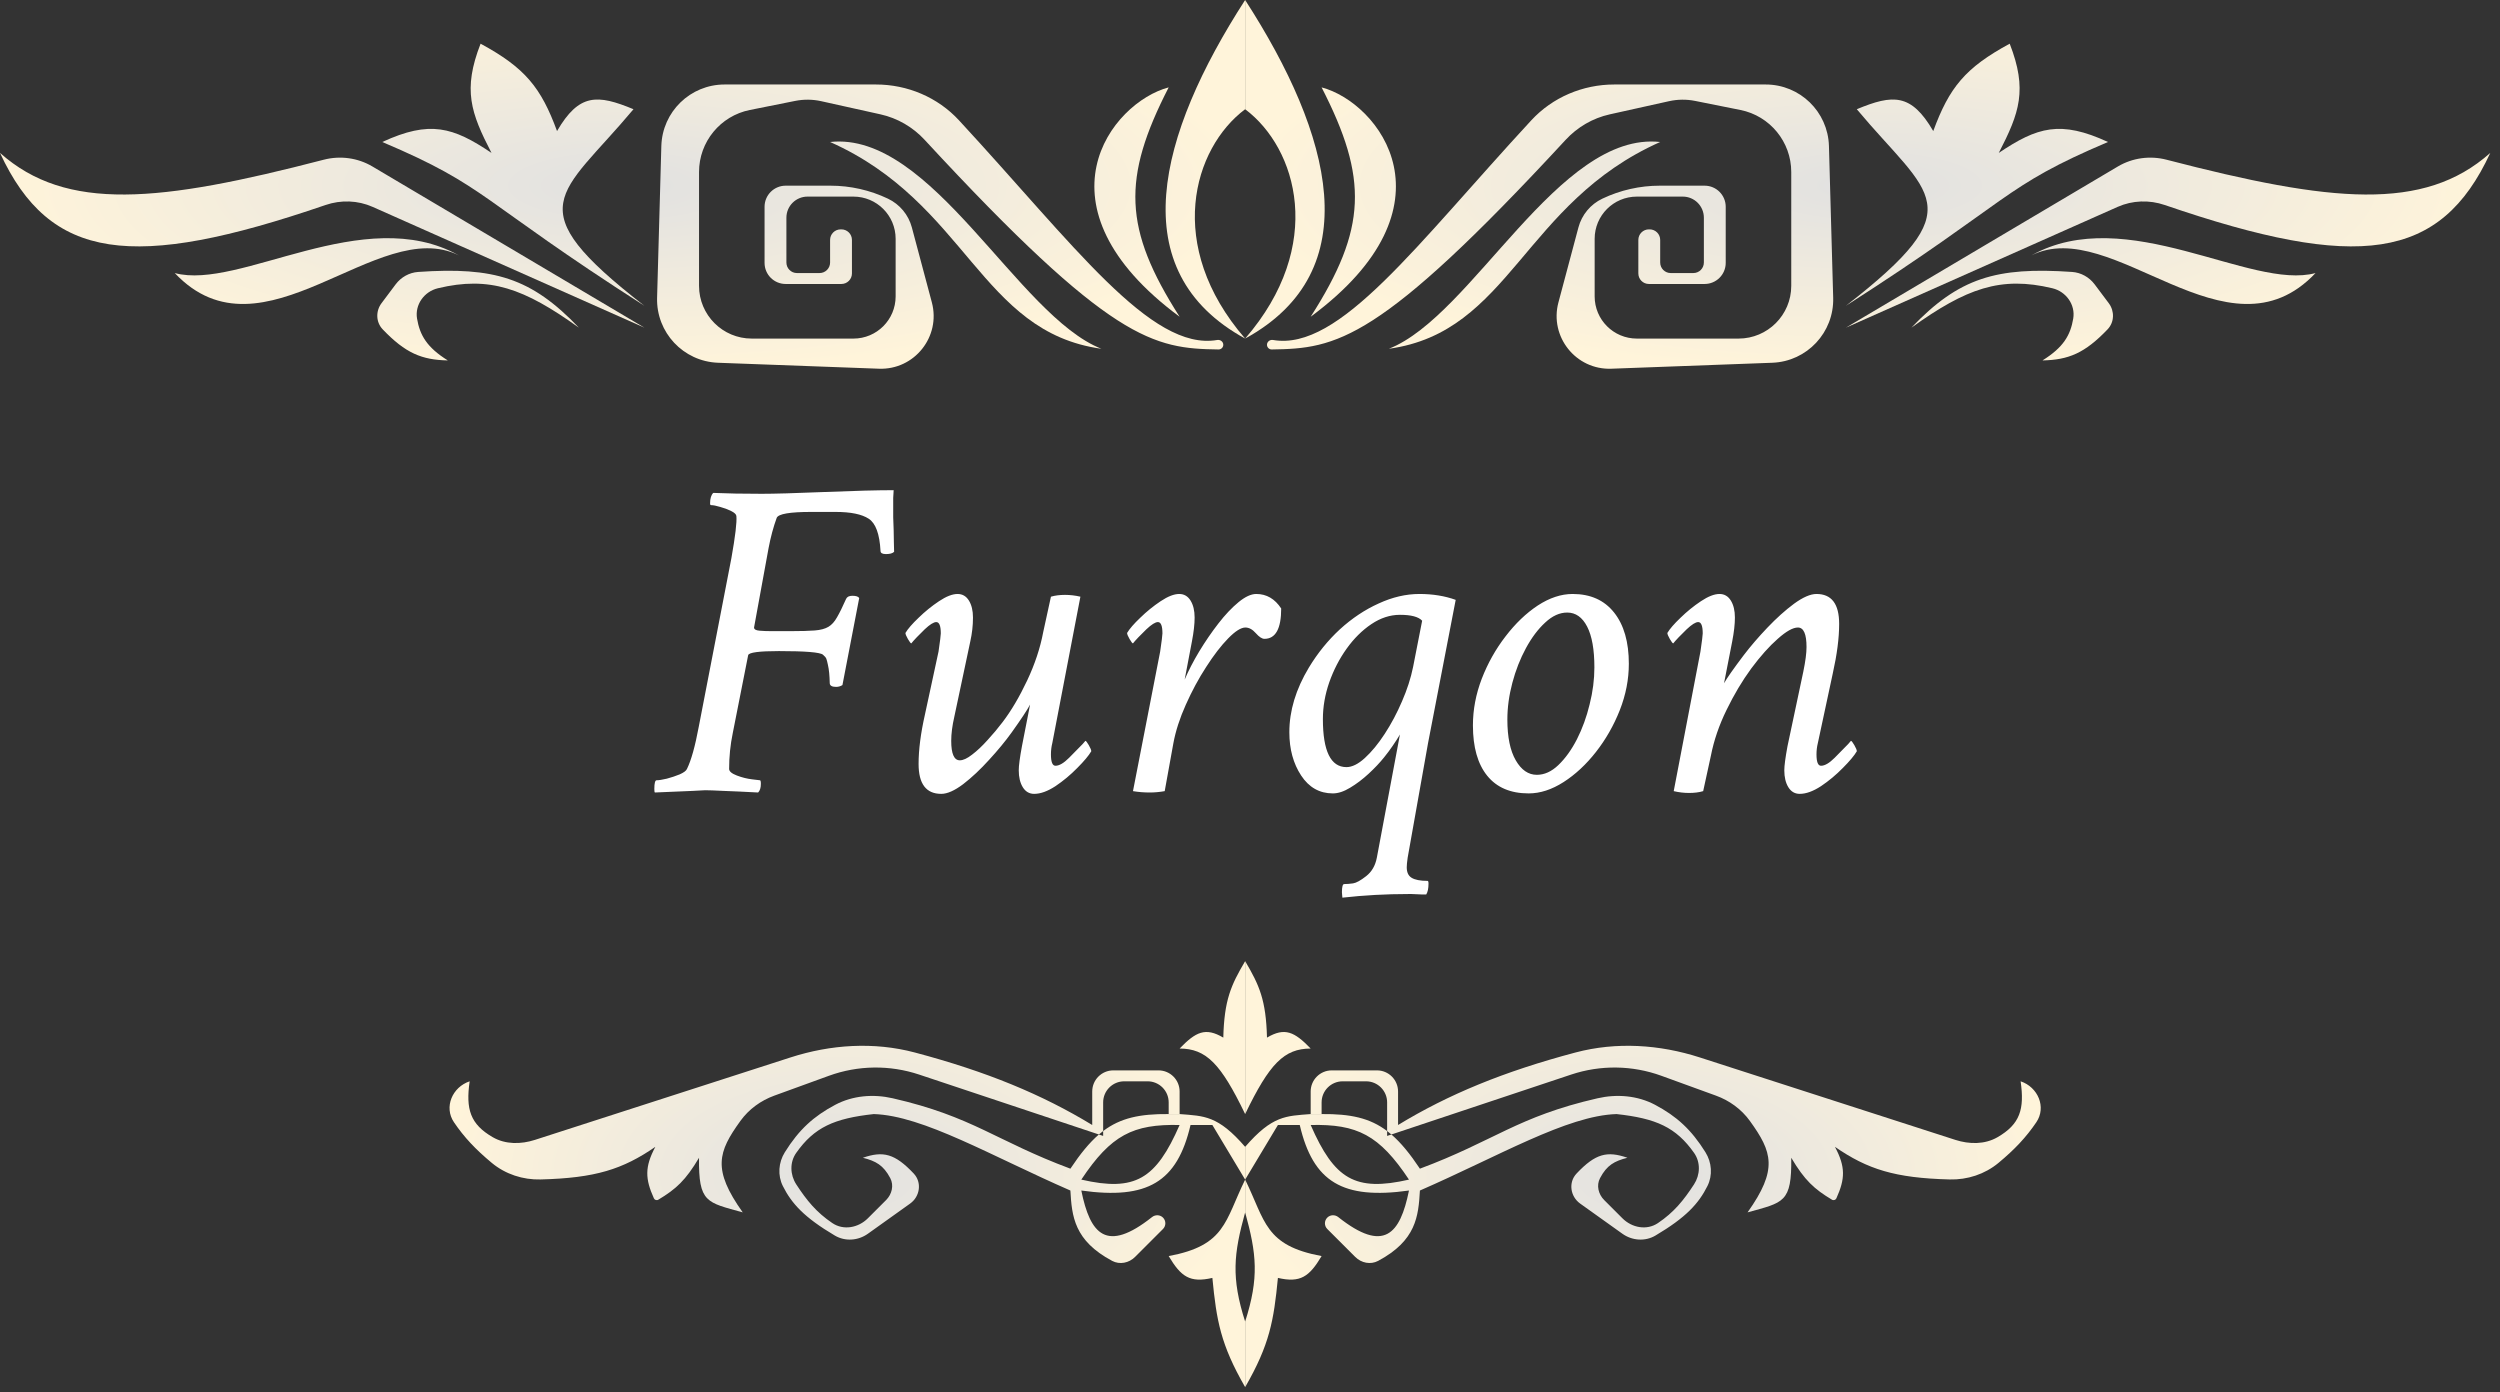 <svg width="237" height="132" viewBox="0 0 237 132" fill="none" xmlns="http://www.w3.org/2000/svg">
<rect x="0" y="0" width="237" height="132" fill="#333333" stroke="none"/>
<path d="M50.713 108.06C49.389 108.487 47.922 108.504 46.717 107.809C44.58 106.575 44.142 105.154 44.524 102.508V102.508C42.88 103.056 42.063 104.953 43.034 106.388C43.998 107.812 45.094 108.974 46.627 110.246C47.918 111.316 49.57 111.855 51.246 111.812C56.441 111.679 59.035 110.851 62.126 108.72C61.105 110.641 61.162 111.76 61.989 113.6C62.061 113.76 62.257 113.822 62.408 113.731C64.083 112.73 65.004 111.892 66.268 109.756C66.216 114.032 66.985 113.977 70.41 114.933C67.52 110.86 68.053 109.221 70.198 106.254C70.996 105.151 72.126 104.331 73.406 103.866L78.578 101.985C81.335 100.982 84.349 100.942 87.132 101.869L104.174 107.55C104.308 107.435 104.443 107.326 104.579 107.223V104.508C104.579 103.403 105.474 102.508 106.579 102.508H108.791C109.896 102.508 110.791 103.403 110.791 104.508V105.614H111.827V103.472C111.827 102.368 110.931 101.472 109.827 101.472H105.543C104.439 101.472 103.543 102.368 103.543 103.472V106.65C98.774 103.748 93.533 101.584 86.726 99.777C82.846 98.747 78.754 99.014 74.933 100.247L50.713 108.06Z" fill="url(#paint0_radial_692_1464)"/>
<path fill-rule="evenodd" clip-rule="evenodd" d="M118.04 111.827V108.721C115.458 105.74 114.164 105.799 111.827 105.614H110.791C108.063 105.589 106.223 105.979 104.579 107.223V107.685L104.174 107.55C103.27 108.327 102.41 109.382 101.473 110.791C94.423 108.167 92.242 105.859 84.631 104.117C82.793 103.696 80.838 103.854 79.174 104.739C77.141 105.82 75.748 107.075 74.401 109.235C73.798 110.201 73.705 111.42 74.215 112.438C75.05 114.107 76.25 115.417 79.138 117.128C80.119 117.709 81.351 117.62 82.279 116.957L86.28 114.099C87.219 113.429 87.413 112.09 86.622 111.251C84.831 109.354 83.723 109.09 81.799 109.756C83.025 110.067 83.748 110.456 84.397 111.688C84.76 112.378 84.552 113.216 84.001 113.767L82.276 115.492C81.371 116.397 79.967 116.664 78.906 115.948C77.392 114.927 76.479 113.802 75.488 112.283C74.894 111.372 74.854 110.185 75.48 109.296C77.189 106.871 79.077 106.022 82.835 105.614C87.514 105.758 93.974 109.592 101.473 112.862C101.611 115.305 101.827 117.608 105.431 119.531C106.15 119.915 107.027 119.733 107.604 119.156L110.252 116.508C110.55 116.21 110.55 115.727 110.252 115.429V115.429C109.972 115.149 109.522 115.134 109.211 115.381C104.883 118.812 103.35 117.017 102.508 112.862C108.785 113.743 111.601 112.063 112.862 106.65H114.933L118.04 111.827ZM102.508 111.827C105.324 107.593 107.417 106.549 111.827 106.65C109.582 111.782 107.624 113.001 102.508 111.827Z" fill="url(#paint1_radial_692_1464)"/>
<path d="M118.04 114.933V111.827C116.112 115.763 116.189 118.074 110.791 119.075C111.96 121.038 112.806 121.636 114.933 121.146C115.325 125.201 115.718 127.472 118.04 131.5V125.287C116.703 121.107 116.953 118.865 118.04 114.933Z" fill="url(#paint2_radial_692_1464)"/>
<path d="M115.969 98.366C116.06 94.792 116.696 93.394 118.04 91.118V105.614C115.723 100.811 114.342 99.414 111.827 99.401C113.365 97.812 114.277 97.364 115.969 98.366Z" fill="url(#paint3_radial_692_1464)"/>
<path d="M185.366 108.06C186.69 108.487 188.157 108.504 189.362 107.809C191.499 106.575 191.937 105.154 191.555 102.508V102.508C193.199 103.056 194.016 104.953 193.045 106.388C192.081 107.812 190.985 108.974 189.452 110.246C188.161 111.316 186.509 111.855 184.833 111.812C179.638 111.679 177.044 110.851 173.953 108.72C174.974 110.641 174.917 111.76 174.09 113.6C174.018 113.76 173.822 113.822 173.671 113.731C171.996 112.73 171.075 111.892 169.811 109.756C169.863 114.032 169.094 113.977 165.669 114.933C168.559 110.86 168.026 109.221 165.881 106.254C165.083 105.151 163.953 104.331 162.673 103.866L157.501 101.985C154.744 100.982 151.73 100.942 148.947 101.869L131.905 107.55C131.771 107.435 131.636 107.326 131.5 107.223V104.508C131.5 103.403 130.605 102.508 129.5 102.508H127.288C126.183 102.508 125.288 103.403 125.288 104.508V105.614H124.252V103.472C124.252 102.368 125.148 101.472 126.252 101.472H130.536C131.64 101.472 132.536 102.368 132.536 103.472V106.65C137.305 103.748 142.547 101.584 149.353 99.777C153.233 98.747 157.325 99.014 161.146 100.247L185.366 108.06Z" fill="url(#paint4_radial_692_1464)"/>
<path fill-rule="evenodd" clip-rule="evenodd" d="M118.04 111.827V108.721C120.621 105.74 121.915 105.799 124.252 105.614H125.288C128.016 105.589 129.856 105.979 131.5 107.223V107.685L131.905 107.55C132.809 108.327 133.669 109.382 134.607 110.791C141.656 108.167 143.837 105.859 151.448 104.117C153.286 103.696 155.241 103.854 156.905 104.739C158.938 105.82 160.331 107.075 161.678 109.235C162.281 110.201 162.374 111.42 161.864 112.438C161.029 114.107 159.829 115.417 156.941 117.128C155.96 117.709 154.728 117.62 153.8 116.957L149.799 114.099C148.86 113.429 148.666 112.09 149.457 111.251C151.248 109.354 152.356 109.09 154.28 109.756C153.054 110.067 152.331 110.456 151.683 111.688C151.319 112.378 151.527 113.216 152.079 113.767L153.803 115.492C154.708 116.397 156.112 116.664 157.173 115.948C158.687 114.927 159.601 113.802 160.591 112.283C161.185 111.372 161.225 110.185 160.599 109.296C158.891 106.871 157.002 106.022 153.244 105.614C148.565 105.758 142.105 109.592 134.607 112.862C134.468 115.305 134.252 117.608 130.648 119.531C129.929 119.915 129.052 119.733 128.475 119.156L125.827 116.508C125.529 116.21 125.529 115.727 125.827 115.429V115.429C126.107 115.149 126.557 115.134 126.868 115.381C131.196 118.812 132.729 117.017 133.571 112.862C127.294 113.743 124.479 112.063 123.217 106.65H121.146L118.04 111.827ZM133.571 111.827C130.755 107.593 128.662 106.549 124.252 106.65C126.497 111.782 128.455 113.001 133.571 111.827Z" fill="url(#paint5_radial_692_1464)"/>
<path d="M118.04 114.933V111.827C119.967 115.763 119.89 118.074 125.288 119.075C124.119 121.038 123.273 121.636 121.146 121.146C120.755 125.201 120.362 127.472 118.04 131.5V125.287C119.376 121.107 119.126 118.865 118.04 114.933Z" fill="url(#paint6_radial_692_1464)"/>
<path d="M120.11 98.366C120.019 94.792 119.383 93.394 118.04 91.118V105.614C120.356 100.811 121.737 99.414 124.252 99.401C122.714 97.812 121.802 97.364 120.11 98.366Z" fill="url(#paint7_radial_692_1464)"/>
<path d="M66.844 74.914C66.844 74.914 66.443 74.936 65.641 74.978C64.853 75.007 63.664 75.057 62.074 75.129C62.046 75.1 62.031 74.986 62.031 74.785C62.031 74.241 62.103 73.969 62.246 73.969C62.461 73.969 62.783 73.919 63.213 73.818C63.643 73.704 64.051 73.568 64.438 73.41C64.824 73.238 65.053 73.066 65.125 72.894C65.526 72.078 65.898 70.746 66.242 68.898L69.336 52.914C69.708 50.823 69.866 49.491 69.809 48.918C69.794 48.76 69.63 48.603 69.314 48.445C68.999 48.288 68.656 48.159 68.283 48.059C67.911 47.944 67.617 47.887 67.402 47.887C67.345 47.887 67.316 47.829 67.316 47.715C67.316 47.257 67.417 46.927 67.617 46.727C68.276 46.755 68.985 46.777 69.744 46.791C70.518 46.805 71.341 46.812 72.215 46.812C72.788 46.812 73.568 46.798 74.557 46.77C75.559 46.741 76.769 46.698 78.188 46.641C79.606 46.583 80.859 46.54 81.947 46.512C83.036 46.483 83.96 46.469 84.719 46.469C84.704 46.669 84.69 46.913 84.676 47.199C84.676 47.471 84.676 47.786 84.676 48.145C84.676 48.388 84.676 48.689 84.676 49.047C84.69 49.391 84.704 49.792 84.719 50.25C84.733 50.708 84.74 51.109 84.74 51.453C84.755 51.797 84.762 52.083 84.762 52.312C84.618 52.456 84.361 52.527 83.988 52.527C83.644 52.527 83.473 52.427 83.473 52.227C83.387 50.622 83.014 49.605 82.356 49.176C81.697 48.746 80.651 48.531 79.219 48.531H76.898C74.879 48.531 73.79 48.717 73.633 49.09C73.318 49.949 73.06 50.909 72.859 51.969L71.484 59.488C71.484 59.66 71.656 59.76 72 59.789C72.344 59.818 72.702 59.832 73.074 59.832H75.008C75.953 59.832 76.698 59.81 77.242 59.768C77.787 59.725 78.216 59.61 78.531 59.424C78.846 59.238 79.118 58.937 79.348 58.522C79.591 58.106 79.878 57.526 80.207 56.781C80.293 56.581 80.493 56.48 80.809 56.48C81.152 56.48 81.367 56.552 81.453 56.695L79.863 64.945C79.677 65.06 79.477 65.117 79.262 65.117C78.875 65.117 78.674 65.003 78.66 64.773C78.646 64.043 78.588 63.463 78.488 63.033C78.431 62.761 78.381 62.568 78.338 62.453C78.295 62.339 78.188 62.21 78.016 62.066C77.743 61.837 76.354 61.723 73.848 61.723C71.971 61.723 70.997 61.852 70.926 62.109L69.465 69.5C69.236 70.603 69.121 71.734 69.121 72.894C69.121 73.124 69.365 73.331 69.852 73.518C70.338 73.704 70.826 73.826 71.312 73.883L72.043 73.969C72.1 73.969 72.129 74.083 72.129 74.312C72.129 74.685 72.043 74.957 71.871 75.129C70.539 75.057 69.451 75.007 68.606 74.978C67.775 74.936 67.188 74.914 66.844 74.914ZM90.777 56.309C91.236 56.309 91.594 56.516 91.852 56.932C92.109 57.347 92.238 57.884 92.238 58.543C92.238 59.302 92.152 60.061 91.981 60.82L90.477 67.91C90.276 68.784 90.176 69.557 90.176 70.231C90.176 71.462 90.448 72.078 90.992 72.078C91.307 72.078 91.694 71.899 92.152 71.541C92.625 71.183 93.112 70.725 93.613 70.166C94.129 69.607 94.609 69.034 95.053 68.447C95.869 67.373 96.643 66.062 97.373 64.516C98.103 62.969 98.612 61.436 98.898 59.918L99.629 56.566C100.016 56.452 100.46 56.395 100.961 56.395C101.448 56.395 101.935 56.452 102.422 56.566L99.758 70.445C99.672 70.789 99.629 71.147 99.629 71.519C99.629 72.236 99.772 72.594 100.059 72.594C100.417 72.594 100.846 72.343 101.348 71.842C101.849 71.326 102.279 70.889 102.637 70.531L102.895 70.231C102.952 70.231 103.059 70.367 103.217 70.639C103.374 70.911 103.453 71.104 103.453 71.219C103.21 71.634 102.766 72.164 102.121 72.809C101.491 73.453 100.803 74.026 100.059 74.527C99.314 75.014 98.641 75.258 98.039 75.258C97.581 75.258 97.223 75.05 96.965 74.635C96.707 74.219 96.578 73.682 96.578 73.023C96.578 72.594 96.678 71.835 96.879 70.746L97.652 66.793C97.38 67.309 96.793 68.197 95.891 69.457C95.303 70.273 94.594 71.133 93.764 72.035C92.947 72.938 92.131 73.704 91.314 74.334C90.498 74.95 89.803 75.258 89.231 75.258C87.798 75.258 87.082 74.312 87.082 72.422C87.082 71.076 87.283 69.514 87.684 67.738L88.973 61.766C89.116 60.777 89.188 60.204 89.188 60.047C89.188 59.331 89.044 58.973 88.758 58.973C88.514 58.973 88.149 59.202 87.662 59.66C87.433 59.889 87.182 60.14 86.91 60.412C86.652 60.684 86.481 60.878 86.394 60.992C86.337 60.992 86.23 60.856 86.072 60.584C85.915 60.312 85.836 60.118 85.836 60.004C86.065 59.617 86.481 59.137 87.082 58.565C87.684 57.977 88.328 57.454 89.016 56.996C89.703 56.538 90.29 56.309 90.777 56.309ZM111.789 56.309C112.247 56.309 112.605 56.516 112.863 56.932C113.121 57.347 113.25 57.884 113.25 58.543C113.25 59.173 113.164 59.932 112.992 60.82L112.305 64.43C112.663 63.585 113.121 62.697 113.68 61.766C114.253 60.82 114.861 59.932 115.506 59.102C116.15 58.271 116.788 57.598 117.418 57.082C118.048 56.566 118.607 56.309 119.094 56.309C120.068 56.309 120.855 56.767 121.457 57.684C121.457 59.603 120.927 60.562 119.867 60.562C119.638 60.562 119.366 60.383 119.051 60.025C118.736 59.667 118.406 59.488 118.062 59.488C117.647 59.488 117.103 59.832 116.43 60.52C115.757 61.207 115.062 62.109 114.346 63.227C113.63 64.329 112.985 65.525 112.412 66.814C111.839 68.089 111.445 69.314 111.23 70.488L110.414 75C109.927 75.086 109.454 75.129 108.996 75.129C108.452 75.129 107.922 75.086 107.406 75L109.984 61.766C110.128 60.777 110.199 60.204 110.199 60.047C110.199 59.331 110.056 58.973 109.77 58.973C109.526 58.973 109.161 59.202 108.674 59.66C108.445 59.889 108.194 60.14 107.922 60.412C107.664 60.684 107.492 60.878 107.406 60.992C107.349 60.992 107.242 60.856 107.084 60.584C106.926 60.312 106.848 60.118 106.848 60.004C107.077 59.617 107.492 59.137 108.094 58.565C108.695 57.977 109.34 57.454 110.027 56.996C110.715 56.538 111.302 56.309 111.789 56.309ZM134.562 56.309C135.823 56.309 136.969 56.495 138 56.867L135.379 70.445L133.445 81.316C133.388 81.717 133.359 82.018 133.359 82.219C133.359 82.691 133.51 83.021 133.811 83.207C134.126 83.408 134.634 83.508 135.336 83.508C135.393 83.508 135.422 83.594 135.422 83.766C135.422 84.224 135.35 84.568 135.207 84.797C135.107 84.797 134.985 84.797 134.842 84.797C134.699 84.797 134.527 84.79 134.326 84.775C134.14 84.761 133.975 84.754 133.832 84.754C133.689 84.754 133.574 84.754 133.488 84.754C131.397 84.754 129.32 84.868 127.258 85.098C127.258 85.026 127.251 84.947 127.236 84.861C127.222 84.775 127.215 84.682 127.215 84.582C127.215 84.066 127.286 83.809 127.43 83.809C127.688 83.809 127.967 83.787 128.268 83.744C128.568 83.701 128.984 83.472 129.514 83.057C130.044 82.641 130.38 82.061 130.523 81.316L132.715 69.629C132.514 69.973 132.285 70.331 132.027 70.703C131.784 71.061 131.512 71.426 131.211 71.799C130.81 72.3 130.323 72.816 129.75 73.346C129.177 73.876 128.59 74.32 127.988 74.678C127.401 75.036 126.857 75.215 126.355 75.215C125.095 75.215 124.092 74.649 123.348 73.518C122.603 72.386 122.23 71.018 122.23 69.414C122.23 67.38 122.846 65.339 124.078 63.291C124.909 61.916 125.89 60.706 127.021 59.66C128.167 58.615 129.392 57.798 130.695 57.211C131.999 56.609 133.288 56.309 134.562 56.309ZM132.715 58.285C131.784 58.285 130.882 58.579 130.008 59.166C129.134 59.753 128.354 60.527 127.666 61.486C126.979 62.446 126.427 63.513 126.012 64.688C125.611 65.848 125.41 67.008 125.41 68.168C125.41 71.204 126.155 72.723 127.645 72.723C128.174 72.723 128.755 72.436 129.385 71.863C130.029 71.276 130.66 70.51 131.275 69.564C131.891 68.619 132.436 67.595 132.908 66.492C133.395 65.375 133.746 64.287 133.961 63.227L134.82 58.844C134.477 58.471 133.775 58.285 132.715 58.285ZM149.086 56.309C150.776 56.309 152.087 56.896 153.018 58.07C153.949 59.245 154.414 60.863 154.414 62.926C154.414 64.401 154.128 65.869 153.555 67.33C152.982 68.777 152.23 70.094 151.299 71.283C150.368 72.472 149.344 73.424 148.227 74.141C147.109 74.857 146.007 75.215 144.918 75.215C143.199 75.215 141.889 74.656 140.986 73.539C140.084 72.422 139.633 70.832 139.633 68.769C139.633 67.28 139.912 65.805 140.471 64.344C141.044 62.868 141.796 61.529 142.727 60.326C143.658 59.109 144.674 58.135 145.777 57.404C146.895 56.674 147.997 56.309 149.086 56.309ZM148.57 58.07C147.854 58.07 147.16 58.385 146.486 59.016C145.813 59.632 145.204 60.441 144.66 61.443C144.116 62.446 143.686 63.542 143.371 64.731C143.056 65.919 142.898 67.079 142.898 68.211C142.898 69.872 143.163 71.162 143.693 72.078C144.223 72.995 144.889 73.453 145.691 73.453C146.408 73.453 147.088 73.145 147.732 72.529C148.391 71.899 148.979 71.083 149.494 70.08C150.01 69.063 150.411 67.96 150.697 66.772C150.998 65.583 151.148 64.415 151.148 63.27C151.148 61.579 150.919 60.29 150.461 59.402C150.003 58.514 149.372 58.07 148.57 58.07ZM163.008 56.309C163.466 56.309 163.824 56.516 164.082 56.932C164.34 57.347 164.469 57.884 164.469 58.543C164.469 59.173 164.383 59.932 164.211 60.82L163.438 64.773C163.71 64.287 164.333 63.398 165.307 62.109C165.951 61.264 166.696 60.398 167.541 59.51C168.4 58.607 169.245 57.848 170.076 57.232C170.921 56.617 171.63 56.309 172.203 56.309C173.635 56.309 174.352 57.254 174.352 59.145C174.352 60.477 174.151 62.038 173.75 63.828L172.332 70.445C172.246 70.789 172.203 71.147 172.203 71.519C172.203 72.236 172.346 72.594 172.633 72.594C172.991 72.594 173.421 72.343 173.922 71.842C174.423 71.326 174.853 70.889 175.211 70.531L175.469 70.231C175.526 70.231 175.633 70.367 175.791 70.639C175.949 70.911 176.027 71.104 176.027 71.219C175.784 71.634 175.34 72.164 174.695 72.809C174.065 73.453 173.378 74.026 172.633 74.527C171.888 75.014 171.215 75.258 170.613 75.258C170.155 75.258 169.797 75.05 169.539 74.635C169.281 74.219 169.152 73.682 169.152 73.023C169.152 72.594 169.253 71.835 169.453 70.746L170.957 63.656C171.158 62.682 171.258 61.909 171.258 61.336C171.258 60.104 170.986 59.488 170.441 59.488C169.969 59.488 169.331 59.846 168.529 60.562C167.727 61.264 166.889 62.203 166.016 63.377C165.156 64.551 164.376 65.862 163.674 67.309C162.972 68.741 162.478 70.188 162.191 71.648L161.461 75C161.074 75.115 160.63 75.172 160.129 75.172C159.642 75.172 159.155 75.115 158.668 75L161.203 61.766C161.346 60.777 161.418 60.204 161.418 60.047C161.418 59.331 161.275 58.973 160.988 58.973C160.745 58.973 160.38 59.202 159.893 59.66C159.663 59.889 159.413 60.14 159.141 60.412C158.883 60.684 158.711 60.878 158.625 60.992C158.568 60.992 158.46 60.856 158.303 60.584C158.145 60.312 158.066 60.118 158.066 60.004C158.296 59.617 158.711 59.137 159.312 58.565C159.914 57.977 160.559 57.454 161.246 56.996C161.934 56.538 162.521 56.309 163.008 56.309Z" fill="white"/>
<path d="M0 14.496C6.3 20.098 15.079 19.198 30.687 15.142C32.25 14.736 33.917 14.96 35.306 15.783L61.09 31.063L35.33 19.614C33.92 18.987 32.318 18.935 30.859 19.436C12.55 25.716 4.737 24.728 0 14.496Z" fill="url(#paint8_radial_692_1464)"/>
<path d="M16.567 25.886C22.709 27.549 34.486 19.175 43.503 24.213C35.799 20.345 24.927 34.738 16.567 25.886Z" fill="url(#paint9_radial_692_1464)"/>
<path d="M42.453 34.169C40.475 32.938 39.804 31.791 39.536 30.205C39.314 28.887 40.214 27.637 41.514 27.326C46.406 26.155 49.66 27.317 54.878 31.063C50.376 26.336 46.825 25.284 39.647 25.78C38.797 25.839 38.019 26.275 37.508 26.956L36.167 28.745C35.605 29.494 35.631 30.543 36.278 31.221C38.443 33.484 39.98 34.116 42.453 34.169Z" fill="url(#paint10_radial_692_1464)"/>
<path d="M61.09 28.992C48.873 19.507 53.131 18.638 60.055 10.354C56.629 8.932 54.894 8.839 52.807 12.425C51.288 8.294 49.778 6.427 45.559 4.142C43.852 8.52 44.632 10.699 46.594 14.496C42.938 12.035 40.747 11.382 36.24 13.461C46.305 17.727 45.293 18.875 61.09 28.992Z" fill="url(#paint11_radial_692_1464)"/>
<path d="M78.693 22.744C78.693 22.192 79.141 21.744 79.693 21.744H79.764C80.316 21.744 80.764 22.192 80.764 22.744V25.921C80.764 26.474 80.316 26.921 79.764 26.921H74.48C73.376 26.921 72.48 26.026 72.48 24.921V19.602C72.48 18.498 73.376 17.602 74.48 17.602H78.728C80.614 17.602 82.475 18.023 84.178 18.834V18.834C85.296 19.366 86.125 20.363 86.444 21.56L88.34 28.669C89.206 31.918 86.684 35.079 83.324 34.954L68.068 34.389C64.778 34.267 62.2 31.517 62.292 28.226L62.695 13.843C62.786 10.595 65.444 8.01 68.692 8.01H83.039C86.023 8.01 88.89 9.217 90.915 11.409C101.807 23.194 109.097 33.322 115.395 32.23C115.685 32.18 115.968 32.392 115.968 32.686V32.686C115.968 32.932 115.766 33.132 115.519 33.129C109.37 33.045 105.37 32.431 87.653 13.254C86.537 12.046 85.079 11.198 83.474 10.841L77.858 9.594C77.043 9.412 76.199 9.403 75.38 9.567L71.091 10.425C68.287 10.986 66.268 13.448 66.268 16.309V27.098C66.268 29.86 68.506 32.098 71.268 32.098H80.906C83.115 32.098 84.906 30.308 84.906 28.098V22.638C84.906 20.429 83.115 18.638 80.906 18.638H76.551C75.447 18.638 74.551 19.533 74.551 20.638V24.886C74.551 25.438 74.999 25.886 75.551 25.886H77.693C78.245 25.886 78.693 25.438 78.693 24.886V22.744Z" fill="url(#paint12_radial_692_1464)"/>
<path d="M104.412 33.063C96.474 29.951 88.324 12.407 78.693 13.461C91.666 19.233 92.918 31.479 104.412 33.063Z" fill="url(#paint13_radial_692_1464)"/>
<path d="M111.827 30.028C106.485 21.683 106.361 16.914 110.791 8.283C105.363 9.714 97.626 19.511 111.827 30.028Z" fill="url(#paint14_radial_692_1464)"/>
<path d="M118.039 10.354C113.102 14.055 110.405 23.279 118.039 32.098C106.33 25.689 109.793 12.771 118.039 0V10.354Z" fill="url(#paint15_radial_692_1464)"/>
<path d="M236.079 14.496C229.778 20.098 221 19.198 205.392 15.142C203.829 14.736 202.162 14.96 200.773 15.783L174.988 31.063L200.748 19.614C202.158 18.987 203.76 18.935 205.22 19.436C223.529 25.716 231.342 24.728 236.079 14.496Z" fill="url(#paint16_radial_692_1464)"/>
<path d="M219.512 25.886C213.369 27.549 201.593 19.175 192.576 24.213C200.279 20.345 211.151 34.738 219.512 25.886Z" fill="url(#paint17_radial_692_1464)"/>
<path d="M193.626 34.169C195.604 32.938 196.275 31.791 196.542 30.205C196.765 28.887 195.865 27.637 194.565 27.326C189.672 26.155 186.419 27.317 181.201 31.063C185.703 26.336 189.254 25.284 196.432 25.78C197.281 25.839 198.06 26.275 198.571 26.956L199.912 28.745C200.474 29.494 200.448 30.543 199.8 31.221C197.636 33.484 196.099 34.116 193.626 34.169Z" fill="url(#paint18_radial_692_1464)"/>
<path d="M174.988 28.992C187.206 19.507 182.948 18.638 176.024 10.354C179.45 8.932 181.185 8.839 183.272 12.425C184.791 8.294 186.3 6.427 190.52 4.142C192.226 8.52 191.446 10.699 189.484 14.496C193.141 12.035 195.331 11.382 199.838 13.461C189.774 17.727 190.786 18.875 174.988 28.992Z" fill="url(#paint19_radial_692_1464)"/>
<path d="M157.386 22.744C157.386 22.192 156.938 21.744 156.386 21.744H156.315C155.763 21.744 155.315 22.192 155.315 22.744V25.921C155.315 26.474 155.763 26.921 156.315 26.921H161.598C162.703 26.921 163.598 26.026 163.598 24.921V19.602C163.598 18.498 162.703 17.602 161.598 17.602H157.351C155.465 17.602 153.603 18.023 151.901 18.834V18.834C150.782 19.366 149.954 20.363 149.635 21.56L147.739 28.669C146.872 31.918 149.395 35.079 152.755 34.954L168.011 34.389C171.301 34.267 173.878 31.517 173.786 28.226L173.384 13.843C173.293 10.595 170.635 8.01 167.386 8.01H153.04C150.056 8.01 147.189 9.217 145.164 11.409C134.272 23.194 126.982 33.322 120.683 32.23C120.393 32.18 120.11 32.392 120.11 32.686V32.686C120.11 32.932 120.313 33.132 120.559 33.129C126.708 33.045 130.709 32.431 148.426 13.254C149.542 12.046 150.999 11.198 152.605 10.841L158.22 9.594C159.035 9.412 159.88 9.403 160.698 9.567L164.988 10.425C167.792 10.986 169.811 13.448 169.811 16.309V27.098C169.811 29.86 167.572 32.098 164.811 32.098H155.173C152.964 32.098 151.173 30.308 151.173 28.098V22.638C151.173 20.429 152.964 18.638 155.173 18.638H159.527C160.632 18.638 161.527 19.533 161.527 20.638V24.886C161.527 25.438 161.08 25.886 160.527 25.886H158.386C157.833 25.886 157.386 25.438 157.386 24.886V22.744Z" fill="url(#paint20_radial_692_1464)"/>
<path d="M131.666 33.063C139.604 29.951 147.754 12.407 157.386 13.461C144.412 19.233 143.16 31.479 131.666 33.063Z" fill="url(#paint21_radial_692_1464)"/>
<path d="M124.252 30.028C129.594 21.683 129.718 16.914 125.287 8.283C130.716 9.714 138.453 19.511 124.252 30.028Z" fill="url(#paint22_radial_692_1464)"/>
<path d="M118.039 10.354C122.976 14.055 125.673 23.279 118.039 32.098C129.749 25.689 126.286 12.771 118.039 0V10.354Z" fill="url(#paint23_radial_692_1464)"/>
<defs>
<radialGradient id="paint0_radial_692_1464" cx="0" cy="0" r="1" gradientUnits="userSpaceOnUse" gradientTransform="translate(79.728 111.309) scale(38.311 20.191)">
<stop stop-color="#E1E1E1"/>
<stop offset="1" stop-color="#FFF4DA"/>
</radialGradient>
<radialGradient id="paint1_radial_692_1464" cx="0" cy="0" r="1" gradientUnits="userSpaceOnUse" gradientTransform="translate(79.728 111.309) scale(38.311 20.191)">
<stop stop-color="#E1E1E1"/>
<stop offset="1" stop-color="#FFF4DA"/>
</radialGradient>
<radialGradient id="paint2_radial_692_1464" cx="0" cy="0" r="1" gradientUnits="userSpaceOnUse" gradientTransform="translate(79.728 111.309) scale(38.311 20.191)">
<stop stop-color="#E1E1E1"/>
<stop offset="1" stop-color="#FFF4DA"/>
</radialGradient>
<radialGradient id="paint3_radial_692_1464" cx="0" cy="0" r="1" gradientUnits="userSpaceOnUse" gradientTransform="translate(79.728 111.309) scale(38.311 20.191)">
<stop stop-color="#E1E1E1"/>
<stop offset="1" stop-color="#FFF4DA"/>
</radialGradient>
<radialGradient id="paint4_radial_692_1464" cx="0" cy="0" r="1" gradientUnits="userSpaceOnUse" gradientTransform="translate(156.351 111.309) rotate(180) scale(38.311 20.191)">
<stop stop-color="#E1E1E1"/>
<stop offset="1" stop-color="#FFF4DA"/>
</radialGradient>
<radialGradient id="paint5_radial_692_1464" cx="0" cy="0" r="1" gradientUnits="userSpaceOnUse" gradientTransform="translate(156.351 111.309) rotate(180) scale(38.311 20.191)">
<stop stop-color="#E1E1E1"/>
<stop offset="1" stop-color="#FFF4DA"/>
</radialGradient>
<radialGradient id="paint6_radial_692_1464" cx="0" cy="0" r="1" gradientUnits="userSpaceOnUse" gradientTransform="translate(156.351 111.309) rotate(180) scale(38.311 20.191)">
<stop stop-color="#E1E1E1"/>
<stop offset="1" stop-color="#FFF4DA"/>
</radialGradient>
<radialGradient id="paint7_radial_692_1464" cx="0" cy="0" r="1" gradientUnits="userSpaceOnUse" gradientTransform="translate(156.351 111.309) rotate(180) scale(38.311 20.191)">
<stop stop-color="#E1E1E1"/>
<stop offset="1" stop-color="#FFF4DA"/>
</radialGradient>
<radialGradient id="paint8_radial_692_1464" cx="0" cy="0" r="1" gradientUnits="userSpaceOnUse" gradientTransform="translate(59.02 17.602) scale(59.02 17.602)">
<stop stop-color="#E1E1E1"/>
<stop offset="1" stop-color="#FFF4DA"/>
</radialGradient>
<radialGradient id="paint9_radial_692_1464" cx="0" cy="0" r="1" gradientUnits="userSpaceOnUse" gradientTransform="translate(59.02 17.602) scale(59.02 17.602)">
<stop stop-color="#E1E1E1"/>
<stop offset="1" stop-color="#FFF4DA"/>
</radialGradient>
<radialGradient id="paint10_radial_692_1464" cx="0" cy="0" r="1" gradientUnits="userSpaceOnUse" gradientTransform="translate(59.02 17.602) scale(59.02 17.602)">
<stop stop-color="#E1E1E1"/>
<stop offset="1" stop-color="#FFF4DA"/>
</radialGradient>
<radialGradient id="paint11_radial_692_1464" cx="0" cy="0" r="1" gradientUnits="userSpaceOnUse" gradientTransform="translate(59.02 17.602) scale(59.02 17.602)">
<stop stop-color="#E1E1E1"/>
<stop offset="1" stop-color="#FFF4DA"/>
</radialGradient>
<radialGradient id="paint12_radial_692_1464" cx="0" cy="0" r="1" gradientUnits="userSpaceOnUse" gradientTransform="translate(59.02 17.602) scale(59.02 17.602)">
<stop stop-color="#E1E1E1"/>
<stop offset="1" stop-color="#FFF4DA"/>
</radialGradient>
<radialGradient id="paint13_radial_692_1464" cx="0" cy="0" r="1" gradientUnits="userSpaceOnUse" gradientTransform="translate(59.02 17.602) scale(59.02 17.602)">
<stop stop-color="#E1E1E1"/>
<stop offset="1" stop-color="#FFF4DA"/>
</radialGradient>
<radialGradient id="paint14_radial_692_1464" cx="0" cy="0" r="1" gradientUnits="userSpaceOnUse" gradientTransform="translate(59.02 17.602) scale(59.02 17.602)">
<stop stop-color="#E1E1E1"/>
<stop offset="1" stop-color="#FFF4DA"/>
</radialGradient>
<radialGradient id="paint15_radial_692_1464" cx="0" cy="0" r="1" gradientUnits="userSpaceOnUse" gradientTransform="translate(59.02 17.602) scale(59.02 17.602)">
<stop stop-color="#E1E1E1"/>
<stop offset="1" stop-color="#FFF4DA"/>
</radialGradient>
<radialGradient id="paint16_radial_692_1464" cx="0" cy="0" r="1" gradientUnits="userSpaceOnUse" gradientTransform="translate(177.059 17.602) rotate(180) scale(59.02 17.602)">
<stop stop-color="#E1E1E1"/>
<stop offset="1" stop-color="#FFF4DA"/>
</radialGradient>
<radialGradient id="paint17_radial_692_1464" cx="0" cy="0" r="1" gradientUnits="userSpaceOnUse" gradientTransform="translate(177.059 17.602) rotate(180) scale(59.02 17.602)">
<stop stop-color="#E1E1E1"/>
<stop offset="1" stop-color="#FFF4DA"/>
</radialGradient>
<radialGradient id="paint18_radial_692_1464" cx="0" cy="0" r="1" gradientUnits="userSpaceOnUse" gradientTransform="translate(177.059 17.602) rotate(180) scale(59.02 17.602)">
<stop stop-color="#E1E1E1"/>
<stop offset="1" stop-color="#FFF4DA"/>
</radialGradient>
<radialGradient id="paint19_radial_692_1464" cx="0" cy="0" r="1" gradientUnits="userSpaceOnUse" gradientTransform="translate(177.059 17.602) rotate(180) scale(59.02 17.602)">
<stop stop-color="#E1E1E1"/>
<stop offset="1" stop-color="#FFF4DA"/>
</radialGradient>
<radialGradient id="paint20_radial_692_1464" cx="0" cy="0" r="1" gradientUnits="userSpaceOnUse" gradientTransform="translate(177.059 17.602) rotate(180) scale(59.02 17.602)">
<stop stop-color="#E1E1E1"/>
<stop offset="1" stop-color="#FFF4DA"/>
</radialGradient>
<radialGradient id="paint21_radial_692_1464" cx="0" cy="0" r="1" gradientUnits="userSpaceOnUse" gradientTransform="translate(177.059 17.602) rotate(180) scale(59.02 17.602)">
<stop stop-color="#E1E1E1"/>
<stop offset="1" stop-color="#FFF4DA"/>
</radialGradient>
<radialGradient id="paint22_radial_692_1464" cx="0" cy="0" r="1" gradientUnits="userSpaceOnUse" gradientTransform="translate(177.059 17.602) rotate(180) scale(59.02 17.602)">
<stop stop-color="#E1E1E1"/>
<stop offset="1" stop-color="#FFF4DA"/>
</radialGradient>
<radialGradient id="paint23_radial_692_1464" cx="0" cy="0" r="1" gradientUnits="userSpaceOnUse" gradientTransform="translate(177.059 17.602) rotate(180) scale(59.02 17.602)">
<stop stop-color="#E1E1E1"/>
<stop offset="1" stop-color="#FFF4DA"/>
</radialGradient>
</defs>
</svg>
